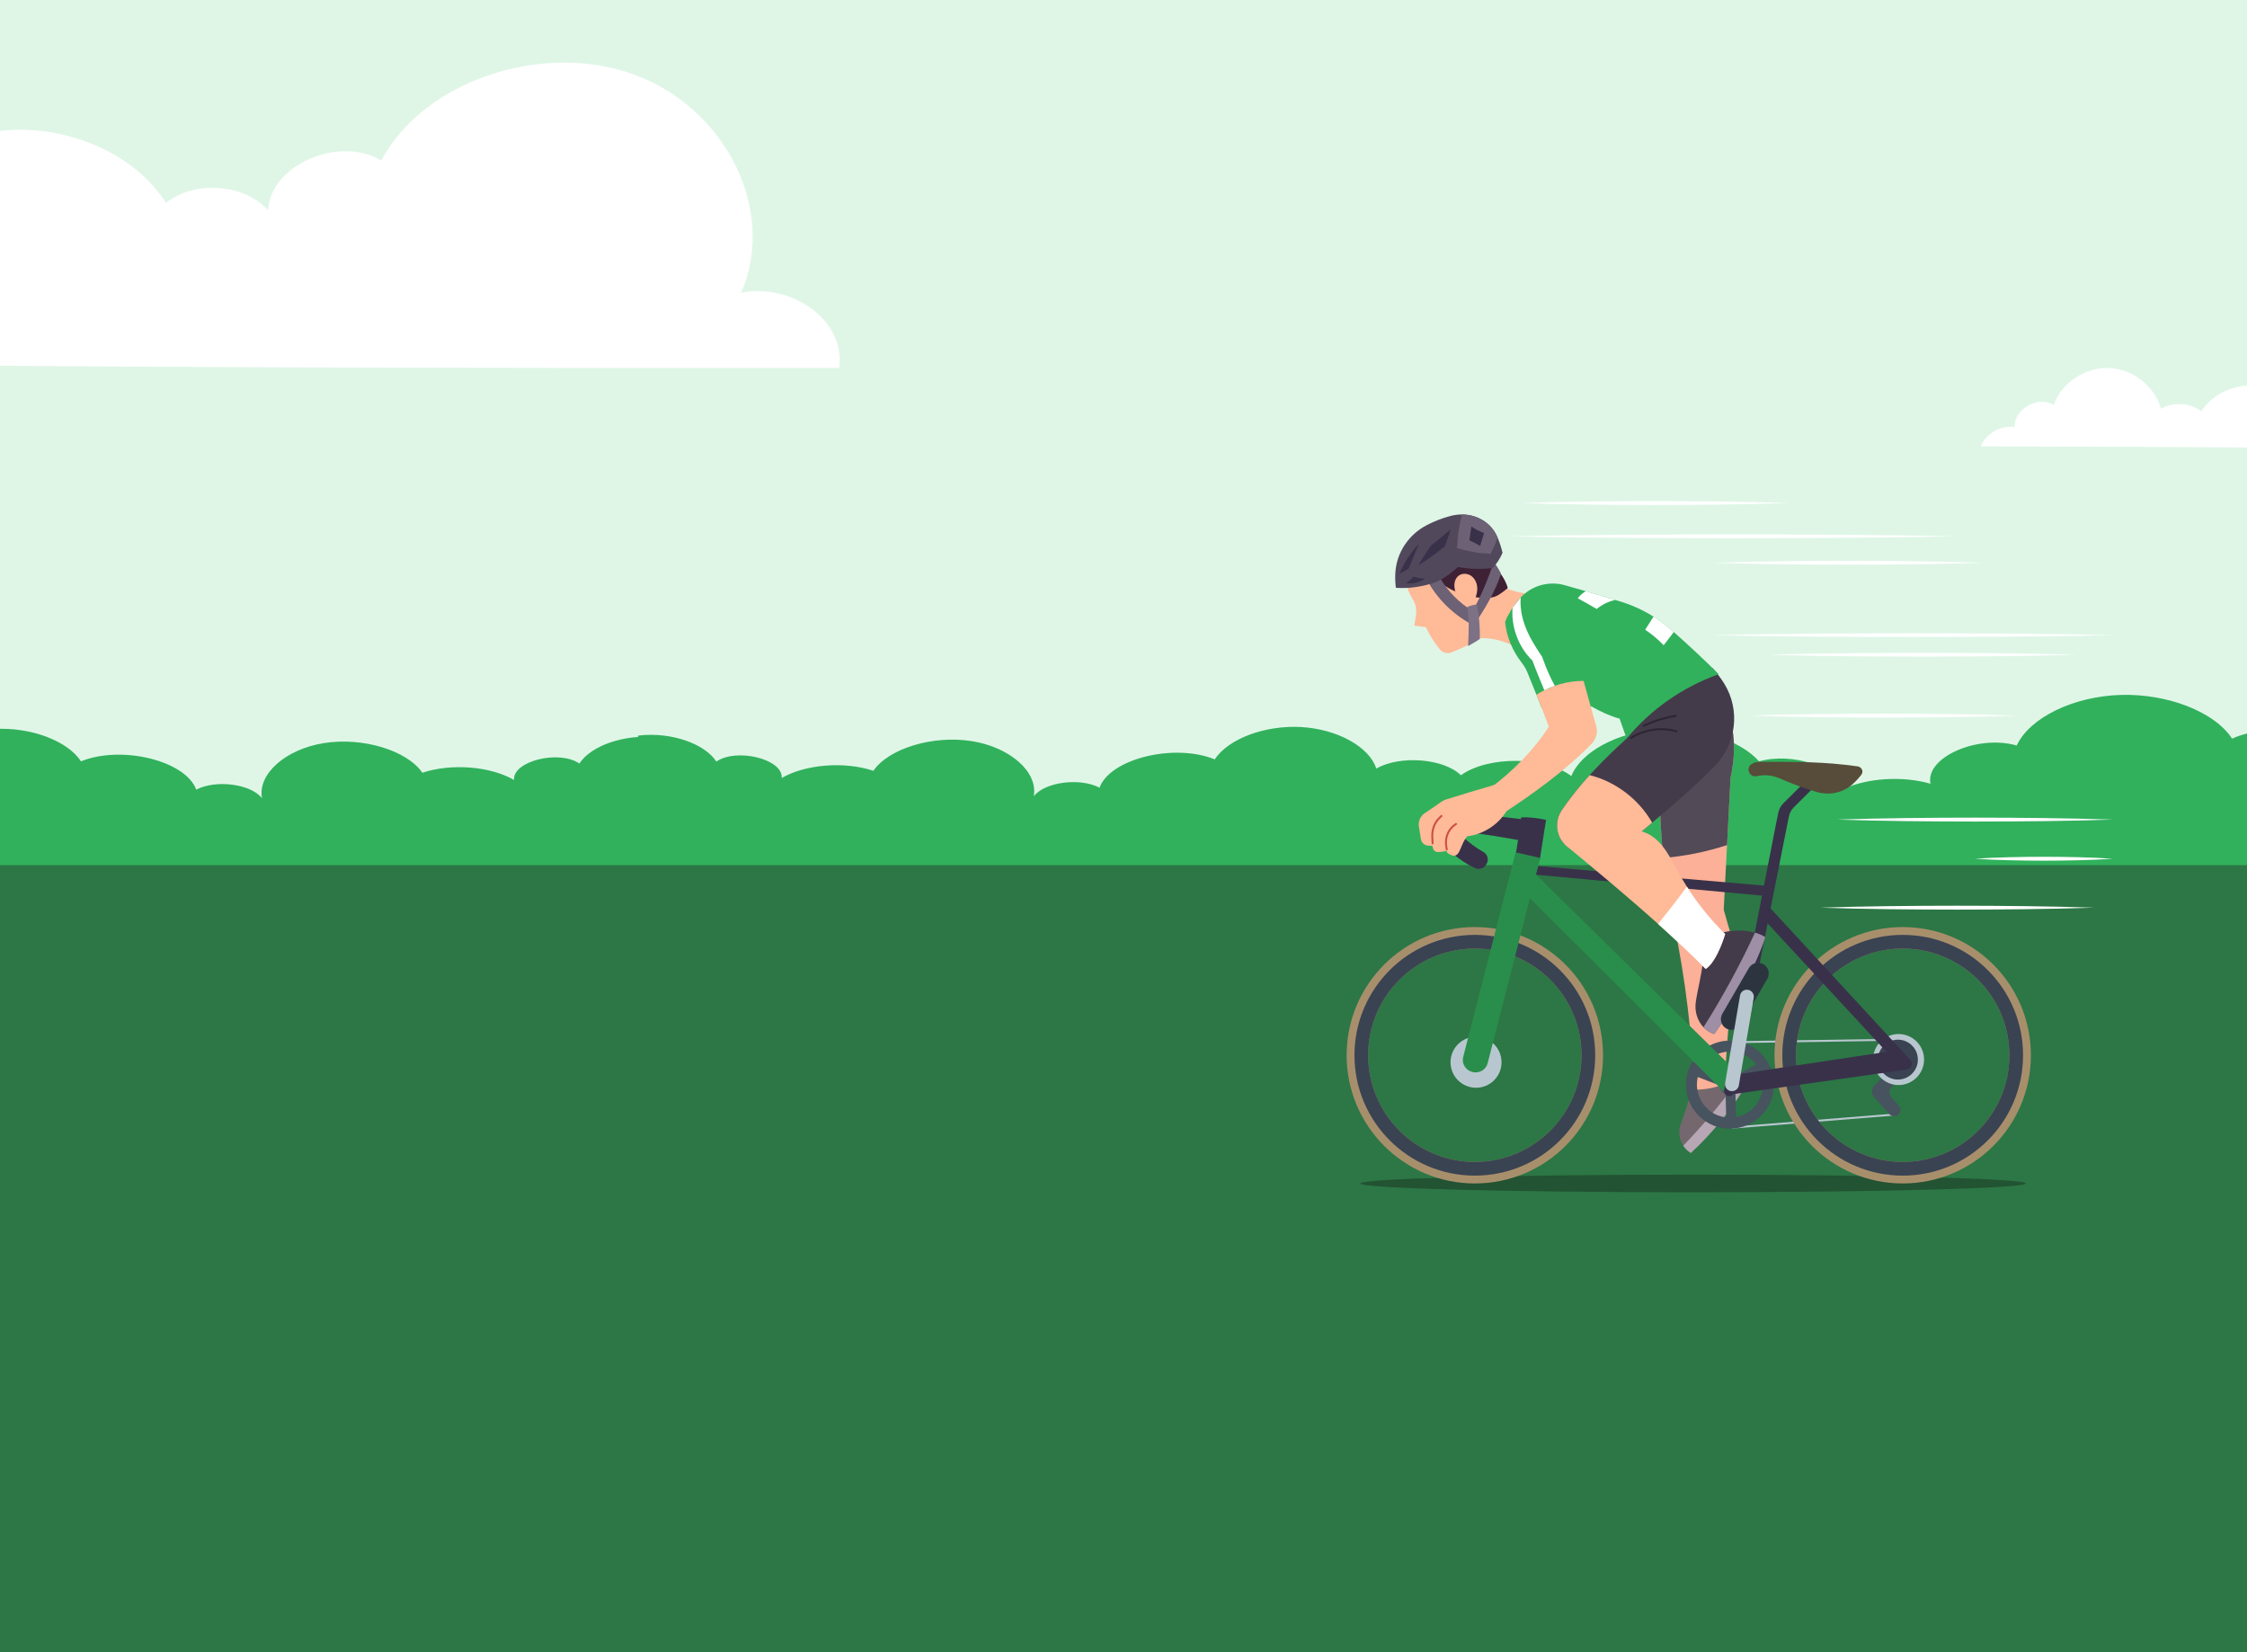<svg width="1148" height="844" viewBox="0 0 1148 844" fill="none" xmlns="http://www.w3.org/2000/svg">
<rect x="0" y="0" width="1148" height="844" fill="#808080" stroke="none"/>
<g clip-path="url(#clip0_357_192)">
<rect width="1148" height="844" fill="#DFF6E7"/>
<path d="M1148 374.762V462.274C873.912 460.179 599.693 463.758 326 473V375.835C326.395 375.784 326.789 375.734 327.184 375.694C343.048 374.06 360.113 379.955 365.982 389.087C376.454 381.919 400.227 387.894 399.372 397.477C411.62 390.44 431.446 388.886 446.209 393.798C454.084 382.34 476.722 375.504 496.45 378.641C516.161 381.769 530.448 394.48 528.146 406.82C533.785 399.512 551.688 397.176 561.75 402.429C567.125 387.613 599.907 379.564 620.638 387.964C627.46 377.458 646.35 370.391 664.796 371.444C683.241 372.496 699.648 381.588 703.15 392.675C715.233 385.708 737.608 387.463 746.387 396.074C760.279 386.099 789.296 386.31 802.793 396.485C807.758 384.185 825.94 374.301 846.54 372.687C867.139 371.073 888.823 377.849 898.72 388.976C915.851 384.215 938.801 391.823 941.563 403.171C954.172 397.427 972.043 396.314 986.296 400.404C983.469 387.002 1010.35 375.103 1030.36 380.887C1036.87 366.712 1059.21 355.806 1083.31 355.044C1107.41 354.272 1131.49 363.695 1140.39 377.388C1142.72 376.306 1145.29 375.424 1148 374.762Z" fill="#31B15C"/>
<path d="M428.683 188C240.563 188 69.816 188 -126.932 185.584C-130.511 172.761 -124.893 158.34 -113.137 150.083C-101.381 141.826 -84.055 140.133 -70.498 145.936C-74.361 112.965 -48.835 79.139 -12.618 69.303C23.598 59.467 66.592 74.649 84.795 103.719C99.159 91.962 125.041 93.845 136.986 107.505C137.816 84.504 173.131 68.922 194.795 82.031C216.197 41.469 276.968 20.846 324.087 38.159C371.206 55.472 396.851 107.848 378.649 149.57C404.175 144.338 432.309 163.667 428.683 188Z" fill="white"/>
<path d="M1218 229C1149.33 228.59 1080.65 228.194 1012 228.024C1014.62 221.491 1022.17 217.206 1029.3 218.196C1028.89 208.99 1041.27 201.976 1049.31 206.84C1053.22 195.612 1065.25 187.566 1077.44 188.018C1089.63 188.471 1100.99 197.366 1104.02 208.848C1110.32 205.2 1118.9 205.752 1124.65 210.164C1130.3 201.467 1141.13 196.206 1151.68 197.055C1162.23 197.903 1172.03 204.804 1176.14 214.279C1189.07 208.042 1205.84 210.362 1218 229Z" fill="white"/>
<path d="M-486 375.762V463.274C-211.912 461.179 62.307 464.758 336 474V376.835C335.605 376.784 335.211 376.734 334.816 376.694C318.952 375.06 301.887 380.955 296.018 390.087C285.546 382.919 261.773 388.894 262.628 398.477C250.38 391.44 230.554 389.886 215.791 394.798C207.916 383.34 185.278 376.504 165.55 379.641C145.839 382.769 131.552 395.48 133.854 407.82C128.215 400.512 110.312 398.176 100.25 403.429C94.874 388.613 62.093 380.564 41.362 388.964C34.54 378.458 15.65 371.391 -2.796 372.444C-21.241 373.496 -37.648 382.588 -41.15 393.675C-53.233 386.708 -75.608 388.463 -84.387 397.074C-98.279 387.099 -127.296 387.31 -140.793 397.485C-145.758 385.185 -163.94 375.301 -184.54 373.687C-205.139 372.073 -226.823 378.849 -236.72 389.976C-253.851 385.215 -276.801 392.823 -279.563 404.171C-292.172 398.427 -310.043 397.314 -324.296 401.404C-321.469 388.002 -348.348 376.103 -368.355 381.887C-374.866 367.712 -397.208 356.806 -421.309 356.044C-445.41 355.272 -469.494 364.695 -478.388 378.388C-480.723 377.306 -483.287 376.424 -486 375.762Z" fill="#31B15C"/>
<path d="M1245.14 442H-226.656V861H1245.14V442Z" fill="#2C7745"/>
<g clip-path="url(#clip1_357_192)">
<path d="M865 609.13C958.888 609.13 1035 607.115 1035 604.63C1035 602.145 958.888 600.13 865 600.13C771.112 600.13 695 602.145 695 604.63C695 607.115 771.112 609.13 865 609.13Z" fill="#225332"/>
<path d="M859.98 585.34C860.93 586.77 862.18 588.04 863.72 589L863.85 589.08C874.36 579.43 885.7 565.68 891.42 555.31C890.33 554.22 889.01 553.29 887.52 552.49C882.54 549.75 875.79 548.74 870.5 549.69C867.1 552.62 865.46 556.93 862.58 562.46C861.43 567.15 859.88 570.49 858.56 574.67C857.41 578.28 857.97 582.23 859.98 585.34Z" fill="#74686E"/>
<path d="M859.98 585.34C860.93 586.77 862.18 588.04 863.72 589L863.85 589.08C874.36 579.43 885.7 565.68 891.42 555.31C890.33 554.22 889.01 553.29 887.52 552.49C879.13 564.06 869.92 575.05 859.98 585.34Z" fill="#B7A6B3"/>
<path d="M886.47 494.72C883.75 514.34 882 534.1 881.25 553.92C876.77 555.35 872.29 556.78 865.56 556.72C864.5 528.44 861.09 500.25 855.36 472.59C852.83 461.25 851.01 449.82 849.81 438.35C848.51 425.97 847.93 413.54 847.97 401.11C859.08 389.22 871.24 377.87 883.39 366.52C886.81 375.44 886.45 387.13 884.13 397.36C883.54 408.79 882.95 420.22 882.36 431.76C881.8 442.63 881.23 453.59 880.66 464.76C882.14 470.03 883.61 475.3 885.29 480.71C886.7 485.24 887.12 490.03 886.47 494.72Z" fill="#FBB097"/>
<path d="M884.13 397.36C883.54 408.79 882.95 420.22 882.36 431.76C871.81 435.2 860.86 437.41 849.81 438.35C848.51 425.97 847.93 413.54 847.97 401.11C859.08 389.22 871.24 377.87 883.39 366.52C886.81 375.44 886.45 387.13 884.13 397.36Z" fill="#524A57"/>
<path d="M884.8 576.12L968.95 569.34" stroke="#B8C7CF" stroke-miterlimit="10"/>
<path d="M880.79 532.53L969.98 531.18" stroke="#B8C7CF" stroke-miterlimit="10"/>
<path d="M903.47 543.19C897.43 532.35 883.72 528.44 872.87 534.5C862.01 540.55 858.13 554.26 864.18 565.1C870.23 575.96 883.93 579.85 894.78 573.79C905.63 567.73 909.52 554.04 903.47 543.19ZM869.09 562.36C864.55 554.22 867.47 543.94 875.61 539.41C883.75 534.87 894.03 537.79 898.56 545.93C903.1 554.07 900.18 564.35 892.04 568.88C883.9 573.42 873.62 570.5 869.09 562.36Z" fill="#47535E"/>
<path d="M883.82 559.41C886.73 559.41 889.09 557.051 889.09 554.14C889.09 551.23 886.73 548.87 883.82 548.87C880.909 548.87 878.55 551.23 878.55 554.14C878.55 557.051 880.909 559.41 883.82 559.41Z" fill="#47535E"/>
<path d="M897.421 543.697L880.18 553.309L882.629 557.703L899.871 548.091L897.421 543.697Z" fill="#47535E"/>
<path d="M867.665 544.955L865.855 549.648L884.273 556.751L886.083 552.058L867.665 544.955Z" fill="#47535E"/>
<path d="M886.566 555.861L881.538 555.994L882.061 575.727L887.089 575.594L886.566 555.861Z" fill="#47535E"/>
<path d="M969.01 542.49L957.47 554.75C955.98 556.33 955.95 558.8 957.4 560.42L965.26 569.2C966.57 570.66 968.86 570.65 970.15 569.18C971.25 567.92 971.23 566.04 970.1 564.81L966.5 560.89C965.01 559.27 965.03 556.77 966.54 555.17L972.85 548.51" fill="#47535E"/>
<path d="M969.98 528.29C962.79 528.29 956.95 534.12 956.95 541.32C956.95 548.52 962.79 554.35 969.98 554.35C977.17 554.35 983.01 548.51 983.01 541.32C983.01 534.13 977.18 528.29 969.98 528.29ZM969.98 550.32C965.01 550.32 960.98 546.29 960.98 541.32C960.98 536.35 965.01 532.32 969.98 532.32C974.95 532.32 978.98 536.35 978.98 541.32C978.98 546.29 974.95 550.32 969.98 550.32Z" fill="#B8C7CF"/>
<path d="M969.66 551.55C975.288 551.55 979.85 546.988 979.85 541.36C979.85 535.732 975.288 531.17 969.66 531.17C964.032 531.17 959.47 535.732 959.47 541.36C959.47 546.988 964.032 551.55 969.66 551.55Z" fill="#3A4352"/>
<path d="M972.09 473.63C935.91 473.63 906.59 502.96 906.59 539.13C906.59 575.3 935.91 604.63 972.09 604.63C1008.27 604.63 1037.59 575.31 1037.59 539.13C1037.59 502.95 1008.26 473.63 972.09 473.63ZM972.09 593.63C941.99 593.63 917.59 569.23 917.59 539.13C917.59 509.03 941.99 484.63 972.09 484.63C1002.19 484.63 1026.59 509.03 1026.59 539.13C1026.59 569.23 1002.19 593.63 972.09 593.63Z" fill="#A88F6C"/>
<path d="M972.09 477.63C938.12 477.63 910.59 505.17 910.59 539.13C910.59 573.09 938.12 600.63 972.09 600.63C1006.06 600.63 1033.59 573.1 1033.59 539.13C1033.59 505.16 1006.06 477.63 972.09 477.63ZM972.09 593.63C941.99 593.63 917.59 569.23 917.59 539.13C917.59 509.03 941.99 484.63 972.09 484.63C1002.19 484.63 1026.59 509.03 1026.59 539.13C1026.59 569.23 1002.19 593.63 972.09 593.63Z" fill="#3A4352"/>
<path d="M753.5 473.63C717.32 473.63 688 502.96 688 539.13C688 575.3 717.32 604.63 753.5 604.63C789.68 604.63 819 575.31 819 539.13C819 502.95 789.67 473.63 753.5 473.63ZM753.5 593.63C723.4 593.63 699 569.23 699 539.13C699 509.03 723.4 484.63 753.5 484.63C783.6 484.63 808 509.03 808 539.13C808 569.23 783.6 593.63 753.5 593.63Z" fill="#A88F6C"/>
<path d="M753.5 477.63C719.53 477.63 692 505.17 692 539.13C692 573.09 719.53 600.63 753.5 600.63C787.47 600.63 815 573.1 815 539.13C815 505.16 787.47 477.63 753.5 477.63ZM753.5 593.63C723.4 593.63 699 569.23 699 539.13C699 509.03 723.4 484.63 753.5 484.63C783.6 484.63 808 509.03 808 539.13C808 569.23 783.6 593.63 753.5 593.63Z" fill="#3A4352"/>
<path d="M902.84 452.59L783.84 442.32L782.39 446.68L901.92 457.73L902.84 452.59Z" fill="#39314A"/>
<path d="M778.81 456.06L882.23 559.34L884.8 545.25L783.72 445.81L778.81 456.06Z" fill="#298E4B"/>
<path d="M774.06 438.51C775.36 430.93 776.19 425.67 777.18 417.56C781.5 417.43 785.74 417.98 789.9 418.89C788.6 426.45 787.96 431.7 786.57 439.78C783.1 439.08 777.43 439.6 774.06 438.51Z" fill="#39314A"/>
<path d="M779.71 418.81C769.99 417.62 760.26 416.43 750.27 415.41C745.8 414.95 741.47 417.27 739.46 421.29C739.22 421.76 738.99 422.25 738.77 422.73C736.79 427.09 737.89 432.19 741.44 435.41C745 438.63 749.07 441.36 753.61 443.47C755.78 444.48 758.36 443.61 759.45 441.48C759.51 441.36 759.57 441.25 759.63 441.13C760.73 438.97 759.88 436.35 757.75 435.18C753.91 433.08 750.72 430.59 747.29 427.5C746.86 427.11 746.73 426.47 746.97 425.94C746.97 425.93 746.98 425.92 746.98 425.92C747.22 425.4 747.76 425.09 748.32 425.14C758.46 426.04 768.11 427.84 778.16 429.63C778.44 427.13 779.22 422.14 779.71 418.81Z" fill="#39314A"/>
<path d="M924.21 397.4L911.12 410.41C909.82 411.71 908.92 413.36 908.55 415.17L907.23 421.63L880.85 556.85C880.81 557.06 880.78 557.27 880.79 557.48C880.83 558.65 881.67 559.69 882.87 559.94C884.28 560.23 885.67 559.32 885.96 557.91L913.93 417.22C914.29 415.39 915.19 413.72 916.51 412.41L928.46 400.54C927.04 399.49 925.62 398.44 924.21 397.4Z" fill="#39314A"/>
<path d="M754.11 555.74C761.306 555.74 767.14 549.906 767.14 542.71C767.14 535.514 761.306 529.68 754.11 529.68C746.914 529.68 741.08 535.514 741.08 542.71C741.08 549.906 746.914 555.74 754.11 555.74Z" fill="#B8C7CF"/>
<path d="M747.54 540.04L774.36 435.45L786.94 438.35L760.04 543.23C759.2 546.52 755.8 548.51 752.38 547.72C748.85 546.91 746.67 543.44 747.54 540.04Z" fill="#298E4B"/>
<path d="M899.43 389.21C919.07 389.21 931.96 389.16 949 391.52C951.12 391.81 952.28 394.09 950.98 395.79C949.65 397.53 948.15 399.17 946.48 400.66C941.51 405.1 934.52 406.51 928.13 404.6C921.62 402.65 915.26 400.34 909.16 397.65C905.72 396.14 901.92 395.67 898.24 396.4C897.98 396.45 897.71 396.5 897.45 396.56C893.78 397.29 891.74 392.4 894.88 390.37C894.93 390.34 894.97 390.31 895.02 390.28C896.32 389.47 897.88 389.21 899.43 389.21Z" fill="#564C39"/>
<path d="M902.641 461.98L975.861 541.37C976.921 542.52 976.951 544.29 975.921 545.47C974.721 546.85 972.591 546.88 971.351 545.54L900.541 469.04L902.641 461.98Z" fill="#39314A"/>
<path d="M883.82 559.23L974.36 546.43L968.25 536.73L886.99 548.97L883.82 559.23Z" fill="#39314A"/>
<path d="M875.96 391.49C866.63 400.97 856.51 409.83 846.14 418.56C845.46 419.14 844.78 419.72 844.09 420.29L839.23 424.34C835.97 427.06 832.69 429.78 829.41 432.5C821.03 439.47 808.79 439.52 800.52 432.43C800.41 432.34 800.31 432.24 800.2 432.15C794.89 427.54 794.03 419.62 798 413.82C801.26 409.04 804.76 404.53 808.42 400.25C809.65 398.81 810.89 397.4 812.15 396.01C813.14 394.92 814.14 393.84 815.16 392.77C820.35 387.27 825.75 382.12 831.14 377.24C832.31 372.81 832.15 367.45 833 362.92C842.22 354.42 858.98 346.12 874.8 341.17C877.17 343.8 879.22 346.52 880.94 349.3C889.27 362.79 887.09 380.19 875.96 391.49Z" fill="#443B4A"/>
<path d="M844.09 420.29L839.23 424.34C835.97 427.06 832.69 429.78 829.41 432.5C821.03 439.47 808.79 439.52 800.52 432.43C800.41 432.34 800.31 432.24 800.2 432.15C794.89 427.54 794.03 419.62 798 413.82C801.26 409.04 804.76 404.53 808.42 400.25C809.65 398.81 810.89 397.4 812.15 396.01C825.46 399.33 837.28 408.37 844.09 420.29Z" fill="#FFBA98"/>
<path d="M833.4 376.98C840.16 372.67 848.79 371.41 856.49 373.62" stroke="#2B2633" stroke-linecap="round" stroke-linejoin="round"/>
<path d="M839.74 370.82C844.93 368.41 850.43 366.7 856.07 365.74" stroke="#2B2633" stroke-linecap="round" stroke-linejoin="round"/>
<path d="M778.1 332.91C771.96 328.46 764.39 326 756.81 325.98C751.83 328.71 746.71 331.4 741.36 333.38C739.36 334.12 737.09 333.53 735.73 331.9C732.71 328.28 730.37 324.44 728.49 320.39C726.25 320.21 724.4 319.89 722.56 319.58C722.91 317.71 723.26 315.73 723.49 313.71C723.79 311.12 723.22 308.49 721.84 306.28C720.1 303.48 718.83 300.44 718.13 297.26C716.24 288.74 720.16 280.03 727.59 275.44C730.07 273.91 732.71 272.59 735.49 271.5C744.86 267.84 755.68 271.24 760.97 279.8C761.04 279.92 761.11 280.03 761.18 280.15C762.78 282.8 763.52 285.84 763.71 288.92C763.97 293.13 766.42 296.48 768.86 300.33C773.36 302.2 777.69 303.01 783.21 303.94C781.47 313.35 778.75 324.75 778.1 332.91Z" fill="#FFBA98"/>
<path d="M732.24 294.58C739.83 302.03 750.63 306.06 760.97 305.39C762.65 305.28 764.29 304.77 765.72 303.88C767.24 302.93 768.77 301.73 770.32 300.43C768.93 294.81 764.15 290.11 761.79 286.44C750.58 285.36 741.32 286.72 732.24 294.58Z" fill="#3F2136"/>
<path d="M735.42 294.77C739.46 301.85 745.32 307.87 752.29 312.11C756.72 304.78 760.34 295.4 763.2 287.2C764.39 288.65 765.97 291.07 766.89 293.17C763.9 302.17 758.58 311.36 752.85 319.5C743.38 314.66 735.33 307.07 729.93 297.9C731.54 296.9 733.16 295.9 735.42 294.77Z" fill="#6C6175"/>
<path d="M767.65 282.43C766.43 285.36 764.64 288.05 762.64 290.21C756.75 290.92 750.75 290.76 744.91 289.71C742.84 291.44 740.94 292.96 739.06 294.32C736.57 296.12 733.79 297.47 730.83 298.31C724.88 299.99 718.89 300.76 713.15 300.31C712.82 297.83 712.73 295.21 712.89 292.57C713.52 282.24 719.76 273.07 728.94 268.29C732.73 266.32 736.75 264.76 740.98 263.62C742.92 263.1 744.91 262.84 746.89 262.84C750.35 262.85 753.78 263.68 756.85 265.39C757.06 265.51 757.27 265.63 757.47 265.75C760.85 267.73 763.46 270.77 765.01 274.37C765.06 274.48 765.1 274.58 765.14 274.69C766.2 277.21 767.05 279.81 767.65 282.43Z" fill="#52485C"/>
<path d="M765.14 274.69C764.11 277.49 762.98 280.28 761.57 282.9C755.76 282.75 750.02 281.7 744.45 280.06C744.59 274.51 745.43 268.62 746.89 262.84C750.35 262.85 753.78 263.68 756.85 265.39C757.06 265.51 757.27 265.63 757.47 265.75C760.85 267.73 763.46 270.77 765.01 274.37C765.06 274.48 765.1 274.58 765.14 274.69Z" fill="#6C6175"/>
<path d="M724.73 288.8C726.75 285.21 728.98 281.74 731.18 278.65C734.34 276.09 737.51 273.52 741.08 270.59C740.23 273.65 739.12 276.63 738.07 279.24C733.85 282.65 729.41 285.8 724.73 288.8Z" fill="#39314A"/>
<path d="M714.98 293.08C716.63 292.23 718.28 291.39 719.65 290.53C721.41 286.3 723.17 282.06 724.93 277.83C720.81 282.18 717.45 287.24 714.98 293.08Z" fill="#39314A"/>
<path d="M718.24 297.9C719.65 297.07 720.92 295.99 722.19 294.58C724.06 295.27 726.06 295.59 728.06 295.53C725.33 297.59 721.76 298.48 718.24 297.9Z" fill="#39314A"/>
<path d="M751.75 268.93C751.4 271.3 751.06 273.67 750.71 276.05C752.57 276.93 754.42 277.81 756.2 278.93C756.87 276.73 757.54 274.53 758.21 272.33C756.02 271.45 753.83 270.57 751.75 268.93Z" fill="#39314A"/>
<path d="M753.44 306.3C754.36 304.25 754.92 301.98 754.68 299.74C754.44 297.5 753.31 295.3 751.42 294.08C749.53 292.86 746.85 292.81 745.1 294.22C743.91 295.18 743.25 296.68 743.09 298.2C742.93 299.72 743.21 301.25 743.67 302.7" fill="#FFBA98"/>
<path d="M750.04 330.09C750.38 322.91 750.69 317.02 749.71 309.97C751.26 309.45 752.81 308.94 754.52 308.88C755.73 315.04 756.17 320.12 756.05 326.39C754.29 327.73 752.08 328.86 750.04 330.09Z" fill="#7D7285"/>
<path d="M878.09 344.43C859.12 351.27 843.22 362.66 831.14 377.24C829.77 374.12 828.51 369.9 827.45 367.15C823.02 365.98 817.91 363.72 812.61 360.69C807.3 357.67 801.81 353.88 796.61 349.65C795.04 348.38 793.5 347.08 792 345.73H791.99C785.37 339.8 779.54 333.3 775.65 327C774.79 325.61 774.03 324.24 773.37 322.88C771.48 318.96 770.28 315.83 771.7 312.43V312.41C771.95 311.79 772.29 311.15 772.74 310.51C772.77 310.46 772.8 310.42 772.83 310.38C773.78 309.02 774.79 307.7 775.85 306.42C776.19 306 776.55 305.6 776.93 305.21C782.62 299.2 791.16 296.73 799.24 298.92C802.85 299.9 806.49 300.94 810.16 302.02C815.1 303.47 820.1 304.99 825.17 306.5C825.88 306.72 826.58 306.93 827.29 307.14C833.46 308.97 839.34 311.62 844.78 315.02C847.99 317.02 851.04 319.29 853.89 321.8C854.31 322.17 854.73 322.54 855.15 322.92C862.92 329.79 870.63 336.97 878.07 344.43H878.09Z" fill="#31B15C"/>
<path d="M837.28 330.46C836.39 340.54 833.63 350.46 829.19 359.56" stroke="#31B15C" stroke-linecap="round" stroke-linejoin="round"/>
<path d="M831.49 362.15C838.78 358.13 845.21 352.56 850.22 345.92" stroke="#31B15C" stroke-linecap="round" stroke-linejoin="round"/>
<path d="M870.31 524.82C871.76 526.3 873.53 527.5 875.59 528.23L875.76 528.29C886.41 513.39 897.21 493.22 901.92 478.82C900.37 477.8 898.58 477.03 896.63 476.49C890.04 474.57 881.69 475.27 875.51 477.98C872.02 482.57 872.31 483.38 870 491C869.6 497.09 867.08 506.6 866.36 512.12C865.73 516.88 867.23 521.58 870.31 524.82Z" fill="#443B4A"/>
<path d="M870.311 524.82C871.761 526.3 873.531 527.5 875.591 528.23L875.761 528.29C886.411 513.39 897.211 493.22 901.921 478.82C900.371 477.8 898.581 477.03 896.631 476.49C888.941 493.13 880.141 509.3 870.311 524.82Z" fill="#9E8FA6"/>
<path d="M881.39 477.24C879.61 482.91 876.1 491.98 871.45 495.03C863.51 487.09 855.34 479.43 847.12 472.05C831.04 457.58 814.76 444.15 799.59 431.58C801.59 425.92 802.99 420.7 804.28 415.32C814.9 417.82 826.81 421.32 838.75 424.76C847.5 427.28 851.84 435.25 856.15 443.27C857.96 446.65 859.84 449.88 861.83 452.99C867.32 461.66 873.61 469.46 881.39 477.24Z" fill="#FFBA98"/>
<path d="M881.39 477.24C879.61 482.91 876.1 491.98 871.45 495.03C863.51 487.09 855.34 479.43 847.12 472.05C852.08 465.86 857.03 459.6 861.83 452.99C867.32 461.66 873.61 469.46 881.39 477.24Z" fill="white"/>
<path d="M780.4 343.65C781.93 347.39 783.46 351.14 784.97 354.93C785.87 357.18 786.77 359.46 787.66 361.75C790.3 359.97 793.55 359.2 796.96 359.26C800.35 358.39 804.03 358.36 807.71 359.19C809.65 359.63 811.42 360.57 812.94 361.84C812.83 361.46 812.72 361.07 812.62 360.69C811.4 356.37 810.23 352.1 809.08 347.87C808.94 347.35 808.8 346.82 808.66 346.3C807.05 340.35 805.49 334.47 803.94 328.6C803.77 327.93 803.59 327.28 803.42 326.62C803.31 326.52 803.19 326.42 803.08 326.33C798.34 322.26 793.58 319.06 788.59 316.28C784.92 314.09 780.98 312.06 776.94 309.75C776.27 309.37 775.59 308.98 774.92 308.58C774.15 309.36 773.41 310.18 772.74 311.05C772.38 311.5 772.04 311.95 771.73 312.41C771.72 312.41 771.72 312.42 771.72 312.43C770.62 314.01 769.69 315.75 768.98 317.68C769.61 325.16 772.67 332.42 777.49 338.64C778.67 340.17 779.67 341.85 780.41 343.65H780.4Z" fill="#31B15C"/>
<path d="M789 352.65C787.62 353.35 786.28 354.11 784.97 354.93C787.11 360.27 789.23 365.69 791.28 371.26C783.87 382.97 772.68 394.24 761.55 402.48C763.69 407.67 765.04 411.62 768.3 415.32C783.36 405.55 800.79 392.84 813.23 379.9C815.56 377.47 816.42 373.97 815.48 370.74C814.49 367.35 813.54 364.01 812.61 360.69C811.39 356.37 810.22 352.1 809.07 347.87C804.8 347.85 800.62 348.47 796.61 349.65C795.86 349.87 795.11 350.11 794.37 350.38" fill="#FFBA98"/>
<path d="M794.37 350.38C792.53 351.02 790.74 351.78 789 352.65C786.96 347.67 784.79 342.54 782.91 337.49C779.84 334.51 777.38 330.91 775.65 327C773.44 322.01 772.39 316.5 772.72 311.06C772.73 310.87 772.74 310.69 772.75 310.51V310.49L772.86 310.35L776.94 305.21C776.8 306.71 776.79 308.23 776.92 309.74C777.13 312.89 777.82 315.99 778.86 318.96C780.94 324.89 784.29 330.28 787.82 335.47C789.08 339.01 790.44 342.43 791.99 345.72H792C792.74 347.31 793.52 348.86 794.37 350.38Z" fill="white"/>
<path d="M825.18 306.5C821.74 307.31 818.49 308.89 815.76 311.12C812.67 309.29 809.38 307.47 806.09 305.65C807.24 304.14 808.63 302.94 810.17 302.02C815.11 303.47 820.11 304.99 825.18 306.5Z" fill="white"/>
<path d="M855.17 322.92C853.44 325.16 851.71 327.41 849.97 329.65C847.11 326.68 843.94 324.02 840.53 321.73C841.95 319.49 843.37 317.26 844.8 315.02C848.01 317.02 851.06 319.29 853.91 321.8C854.33 322.17 854.75 322.54 855.17 322.92Z" fill="white"/>
<path d="M738.99 434.67C739.02 434.8 739.06 434.93 739.09 435.06C739.39 436.16 741.78 437.18 742.87 437.18C746.1 437.18 746.16 431.22 749.6 427.25C758.02 426.27 765.86 421.11 770.08 413.75C768 408.89 766.05 404.82 763.85 400.88C755.3 403.35 746.92 405.94 738.79 408.45C737.94 408.71 737.14 409.11 736.41 409.62C733.68 411.54 730.93 413.46 727.98 415.4C725.73 416.88 724.52 419.52 724.9 422.18C725.21 424.28 725.54 426.44 725.95 428.74C726.29 430.62 727.9 432.01 729.82 432.08C730.41 432.1 731.06 432.12 731.8 432.15C731.88 432.53 731.96 432.91 732.06 433.33C732.31 434.4 733.21 435.22 734.31 435.28C735.85 435.35 737.41 435.16 738.99 434.67Z" fill="#FFBA98"/>
<path d="M739.17 433.98C738.99 433.13 738.86 432.27 738.78 431.39C738.41 427.25 740.32 423.15 743.87 421C743.89 420.99 743.91 420.97 743.93 420.96" stroke="#CB5144" stroke-linecap="round" stroke-linejoin="round"/>
<path d="M731.93 430.89C731.88 429.77 731.83 428.64 731.77 427.46C731.61 424.14 732.69 420.84 734.92 418.37C735.41 417.83 735.92 417.32 736.46 416.84" stroke="#CB5144" stroke-linecap="round" stroke-linejoin="round"/>
<path d="M801.57 322.7C804.93 330.46 807.35 338.62 808.76 346.96" stroke="#31B15C" stroke-linecap="round" stroke-linejoin="round"/>
<path d="M810.83 331.52C810.7 335.81 809.81 340.08 808.22 344.06" stroke="#31B15C" stroke-linecap="round" stroke-linejoin="round"/>
<path d="M881.91 525.44C879.3 523.93 878.41 520.59 879.93 517.98L893.48 494.61C894.99 492 898.33 491.11 900.94 492.63C903.55 494.14 904.44 497.48 902.92 500.09L889.37 523.46C887.85 526.07 884.51 526.95 881.91 525.44Z" fill="#2C3440"/>
<path d="M881.38 553.34L888.99 508.6C889.32 506.67 891.15 505.37 893.08 505.7C895.01 506.03 896.31 507.86 895.98 509.79L888.37 554.53C888.04 556.46 886.21 557.76 884.28 557.43C882.35 557.11 881.05 555.28 881.38 553.34Z" fill="#B8C7CF"/>
<path d="M771.48 274C780.94 273.77 790.4 273.68 799.86 273.51L828.24 273.23C847.16 273.07 866.07 273.08 884.99 273C903.91 273.08 922.82 273.07 941.74 273.23L970.12 273.51C979.58 273.68 989.04 273.77 998.5 274C989.04 274.23 979.58 274.32 970.12 274.49L941.74 274.77C922.82 274.93 903.91 274.92 884.99 275C866.07 274.92 847.16 274.93 828.24 274.77L799.86 274.49C790.39 274.32 780.94 274.23 771.48 274Z" fill="white"/>
<path d="M875.48 287.5C886.9 287.11 898.31 286.85 909.73 286.72C921.15 286.56 932.56 286.52 943.98 286.5C955.4 286.52 966.81 286.56 978.23 286.72C989.65 286.85 1001.06 287.11 1012.48 287.5C1001.06 287.89 989.65 288.15 978.23 288.28C966.81 288.44 955.4 288.48 943.98 288.5C932.56 288.48 921.15 288.44 909.73 288.28C898.31 288.15 886.89 287.89 875.48 287.5Z" fill="white"/>
<path d="M776.94 257C788.36 256.61 799.77 256.35 811.19 256.22C822.61 256.06 834.02 256.02 845.44 256C856.86 256.02 868.27 256.06 879.69 256.22C891.11 256.35 902.52 256.61 913.94 257C902.52 257.39 891.11 257.65 879.69 257.78C868.27 257.94 856.86 257.98 845.44 258C834.02 257.98 822.61 257.94 811.19 257.78C799.77 257.65 788.35 257.39 776.94 257Z" fill="white"/>
<path d="M875.48 324.5C883.98 324.27 892.48 324.18 900.98 324.01L926.48 323.73C943.48 323.57 960.48 323.58 977.48 323.5C994.48 323.58 1011.48 323.57 1028.48 323.73L1053.98 324.01C1062.48 324.18 1070.98 324.27 1079.48 324.5C1070.98 324.73 1062.48 324.82 1053.98 324.99L1028.48 325.27C1011.48 325.43 994.48 325.42 977.48 325.5C960.48 325.42 943.48 325.43 926.48 325.27L900.98 324.99C892.48 324.82 883.98 324.73 875.48 324.5Z" fill="white"/>
<path d="M903.48 334.5C910.02 334.27 916.56 334.18 923.1 334.01L942.72 333.73C955.8 333.57 968.89 333.58 981.97 333.5C995.05 333.58 1008.14 333.57 1021.22 333.73L1040.84 334.01C1047.38 334.18 1053.92 334.27 1060.46 334.5C1053.92 334.73 1047.38 334.82 1040.84 334.99L1021.22 335.27C1008.14 335.43 995.05 335.42 981.97 335.5C968.89 335.42 955.8 335.43 942.72 335.27L923.1 334.99C916.56 334.82 910.02 334.73 903.48 334.5Z" fill="white"/>
<path d="M893.48 365.62C904.9 365.23 916.31 364.97 927.73 364.84C939.15 364.68 950.56 364.64 961.98 364.62C973.4 364.64 984.81 364.68 996.23 364.84C1007.65 364.97 1019.06 365.23 1030.48 365.62C1019.06 366.01 1007.65 366.27 996.23 366.4C984.81 366.56 973.4 366.6 961.98 366.62C950.56 366.6 939.15 366.56 927.73 366.4C916.31 366.26 904.89 366 893.48 365.62Z" fill="white"/>
<path d="M938.5 418.73C950.25 418.34 962 418.08 973.74 417.95C985.49 417.79 997.24 417.75 1008.98 417.73C1020.73 417.75 1032.48 417.79 1044.22 417.95C1055.97 418.08 1067.72 418.34 1079.46 418.73C1067.71 419.12 1055.96 419.38 1044.22 419.51C1032.47 419.67 1020.72 419.71 1008.98 419.73C997.23 419.71 985.48 419.67 973.74 419.51C962 419.38 950.25 419.12 938.5 418.73Z" fill="white"/>
<path d="M1008.99 438.73C1014.86 438.34 1020.74 438.08 1026.61 437.95C1032.48 437.79 1038.36 437.75 1044.23 437.73C1050.1 437.75 1055.98 437.79 1061.85 437.95C1067.72 438.08 1073.6 438.34 1079.47 438.73C1073.6 439.12 1067.72 439.38 1061.85 439.51C1055.98 439.67 1050.1 439.71 1044.23 439.73C1038.36 439.71 1032.48 439.67 1026.61 439.51C1020.74 439.38 1014.86 439.12 1008.99 438.73Z" fill="white"/>
<path d="M929.98 463.73C941.63 463.34 953.29 463.08 964.94 462.95C976.59 462.79 988.25 462.75 999.9 462.73C1011.55 462.75 1023.21 462.79 1034.86 462.95C1046.51 463.08 1058.17 463.34 1069.82 463.73C1058.17 464.12 1046.51 464.38 1034.86 464.51C1023.21 464.67 1011.55 464.71 999.9 464.73C988.25 464.71 976.59 464.67 964.94 464.51C953.28 464.38 941.63 464.12 929.98 463.73Z" fill="white"/>
</g>
</g>
<defs>
<clipPath id="clip0_357_192">
<rect width="1148" height="844" fill="white"/>
</clipPath>
<clipPath id="clip1_357_192">
<rect width="391.48" height="353.13" fill="white" transform="translate(688 256)"/>
</clipPath>
</defs>
</svg>
